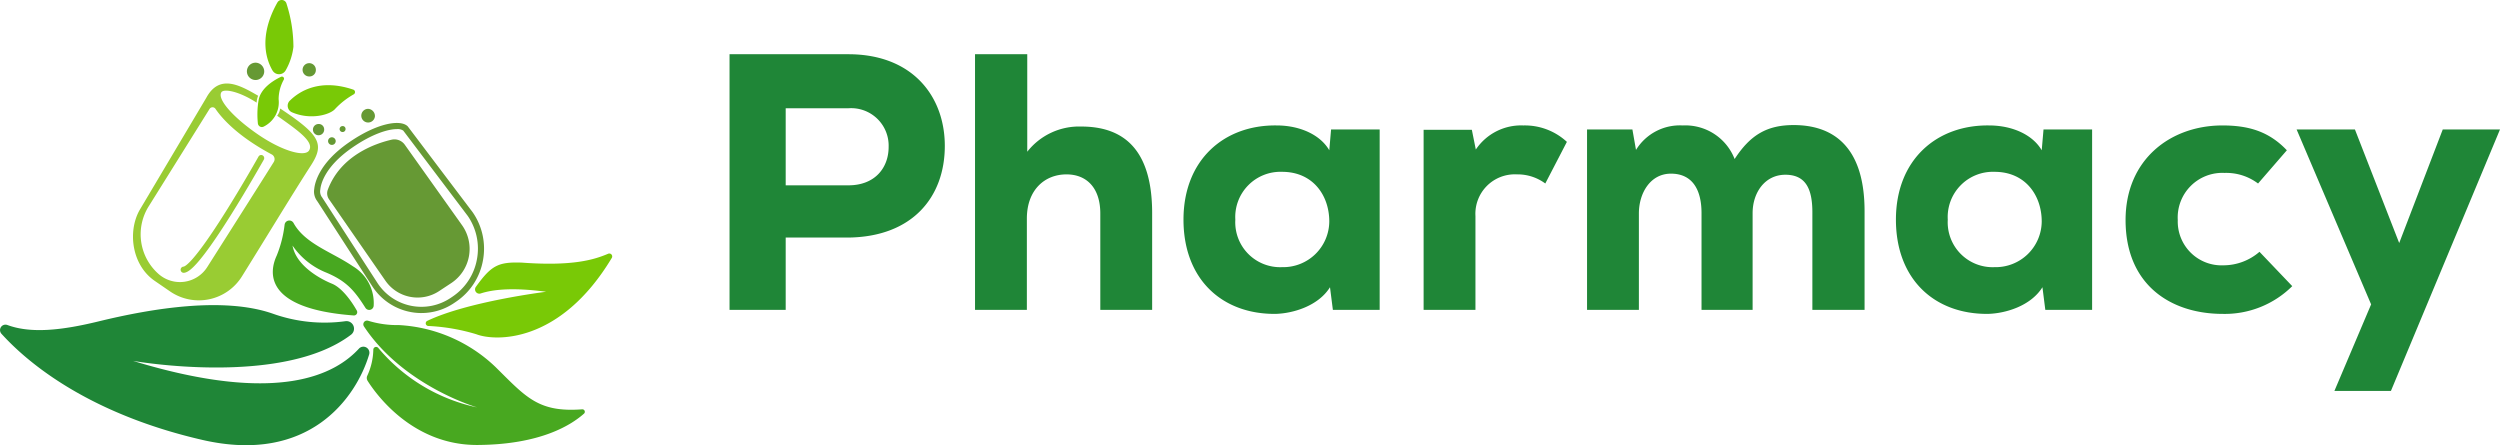<svg id="Group_18243" data-name="Group 18243" xmlns="http://www.w3.org/2000/svg" xmlns:xlink="http://www.w3.org/1999/xlink" width="335" height="59.655" viewBox="0 0 335 59.655">
  <defs>
    <style>
      .cls-1 {
        fill: none;
      }

      .cls-2 {
        clip-path: url(#clip-path);
      }

      .cls-3 {
        fill: #79c906;
      }

      .cls-4 {
        fill: #9c3;
      }

      .cls-5 {
        fill: #669934;
      }

      .cls-6 {
        fill: #48a820;
      }

      .cls-7 {
        fill: #1f8637;
      }
    </style>
    <clipPath id="clip-path">
      <rect id="Rectangle_3753" data-name="Rectangle 3753" class="cls-1" width="335" height="59.655"/>
    </clipPath>
  </defs>
  <g id="Group_18242" data-name="Group 18242" class="cls-2">
    <path id="Path_22763" data-name="Path 22763" class="cls-3" d="M181.953,59.759a.537.537,0,0,1-.832-.406,11.466,11.466,0,0,1,.107-3.175c.3-1.479,1.828-2.512,3-3.066a.281.281,0,0,1,.362.392,5.488,5.488,0,0,0-.69,2.613,3.624,3.624,0,0,1-1.945,3.643" transform="translate(-146.565 -42.824)"/>
    <path id="Path_22764" data-name="Path 22764" class="cls-4" d="M113.269,61.247a1.99,1.99,0,0,1-.41.969c2.74,1.945,5.016,3.5,4.277,4.663-.575.908-3.632.072-6.946-2.226s-5.4-4.7-4.794-5.591c.334-.492,2.352-.136,4.717,1.4a2.893,2.893,0,0,1,.2-.923c-2.548-1.493-5.218-2.908-6.948.279L94.407,74.9c-1.6,2.907-1,7.35,2.049,9.445l2.055,1.412a6.805,6.805,0,0,0,9.646-2.036c2.937-4.7,6.8-11.086,9.225-14.836,1.849-2.865,1.273-4.065-4.112-7.635m-.862,7.169c-1.386,2.216-5.927,9.372-8.9,14.055A4.332,4.332,0,0,1,97,83.445a7.076,7.076,0,0,1-1.423-8.972L103.8,61.31a.474.474,0,0,1,.8-.015c.763,1.133,2.823,3.592,7.543,6.11a.717.717,0,0,1,.266,1.011" transform="translate(-75.724 -46.708)"/>
    <path id="Path_22765" data-name="Path 22765" class="cls-4" d="M127.417,123.257a.416.416,0,0,1-.024-.83c.18-.011,1.3-.415,5.646-7.331,2.308-3.673,4.392-7.38,4.412-7.417a.406.406,0,0,1,.559-.155.419.419,0,0,1,.153.566c-.021.037-2.114,3.76-4.432,7.45-1.365,2.173-2.541,3.911-3.5,5.166-1.683,2.213-2.377,2.525-2.794,2.55h-.024" transform="translate(-102.811 -86.698)"/>
    <path id="Path_22766" data-name="Path 22766" class="cls-5" d="M235.34,110.731a7.866,7.866,0,0,1-6.56-3.526l-7.425-11.484a2.1,2.1,0,0,1-.393-1.616c.068-.751.6-3.415,4.578-6.188l.232.342-.232-.342c3.849-2.682,6.958-3.147,7.929-2.223l.024.023,8.718,11.535a8.559,8.559,0,0,1,1.353,6.455,8.47,8.47,0,0,1-3.594,5.5l-.27.182a7.761,7.761,0,0,1-4.361,1.339m-3.295-24.646c-1.159,0-3.3.609-6.041,2.518-3.685,2.568-4.167,4.919-4.227,5.579a1.331,1.331,0,0,0,.189.986l.03.03.023.036,7.443,11.511a7.025,7.025,0,0,0,9.785,1.955l.269-.182a7.643,7.643,0,0,0,3.244-4.965,7.726,7.726,0,0,0-1.215-5.818l-8.657-11.452a1.382,1.382,0,0,0-.843-.2" transform="translate(-178.854 -68.782)"/>
    <path id="Path_22767" data-name="Path 22767" class="cls-5" d="M230.334,104.646l7.55,10.9a5.242,5.242,0,0,0,7.208,1.414l1.646-1.085a5.489,5.489,0,0,0,1.426-7.749L240.5,97.354a1.707,1.707,0,0,0-1.775-.681c-2.166.5-6.815,2.091-8.545,6.7a1.388,1.388,0,0,0,.157,1.276" transform="translate(-186.253 -77.953)"/>
    <path id="Path_22768" data-name="Path 22768" class="cls-3" d="M202.631,61.144c1.234-1.227,3.969-3.032,8.511-1.487a.347.347,0,0,1,.066.625,10.549,10.549,0,0,0-2.49,1.948c-.674.8-3.316,1.539-5.791.463a.955.955,0,0,1-.3-1.55" transform="translate(-163.801 -47.646)"/>
    <path id="Path_22769" data-name="Path 22769" class="cls-3" d="M187.638,9.427a1.016,1.016,0,0,0,1.77.006,8.286,8.286,0,0,0,1.042-3.158,19.093,19.093,0,0,0-.918-5.757A.666.666,0,0,0,188.3.339c-1.111,1.956-2.606,5.648-.666,9.088" transform="translate(-151.131 0)"/>
    <path id="Path_22770" data-name="Path 22770" class="cls-5" d="M175.985,44.657a1.161,1.161,0,1,1-1.16-1.2,1.181,1.181,0,0,1,1.16,1.2" transform="translate(-140.579 -35.058)"/>
    <path id="Path_22771" data-name="Path 22771" class="cls-5" d="M214.61,45.459a.891.891,0,1,0-.887.808.85.85,0,0,0,.887-.808" transform="translate(-172.287 -36.021)"/>
    <path id="Path_22772" data-name="Path 22772" class="cls-5" d="M255.976,76.478a.916.916,0,1,1-.91-1.016.967.967,0,0,1,.91,1.016" transform="translate(-205.736 -60.877)"/>
    <path id="Path_22773" data-name="Path 22773" class="cls-5" d="M239.666,87.763a.4.4,0,1,1-.4-.358.38.38,0,0,1,.4.358" transform="translate(-193.362 -70.512)"/>
    <path id="Path_22774" data-name="Path 22774" class="cls-5" d="M221.622,86.653a.754.754,0,1,1-.751-.681.718.718,0,0,1,.751.681" transform="translate(-178.184 -69.356)"/>
    <path id="Path_22775" data-name="Path 22775" class="cls-5" d="M231.773,95.7a.512.512,0,1,1-.512-.531.522.522,0,0,1,.512.531" transform="translate(-186.788 -76.775)"/>
    <path id="Path_22776" data-name="Path 22776" class="cls-3" d="M315.563,180.884s-10.5,1.3-15.927,3.9a.361.361,0,0,0,.119.682,26.353,26.353,0,0,1,6.465,1.11c2.476.957,11.2,1.333,18.145-10.223a.39.39,0,0,0-.477-.568c-1.846.784-4.71,1.7-11.6,1.189-3.151-.1-4.059.37-6.131,3.248a.576.576,0,0,0,.638.89c1.476-.483,4.047-.865,8.77-.229" transform="translate(-242.388 -141.786)"/>
    <path id="Path_22777" data-name="Path 22777" class="cls-6" d="M270.746,233.873s-9.85-2.863-15.122-10.841a.5.5,0,0,1,.55-.76,13.259,13.259,0,0,0,4.137.583,20.308,20.308,0,0,1,12.923,5.6c4.1,4.044,5.728,6.135,11.636,5.688a.332.332,0,0,1,.241.579c-1.676,1.485-5.759,4.145-14.243,4.2-8.768.054-13.674-6.881-14.756-8.6a.712.712,0,0,1-.027-.71,8.719,8.719,0,0,0,.795-3.475.374.374,0,0,1,.667-.213,23.759,23.759,0,0,0,13.2,7.954" transform="translate(-206.855 -179.295)"/>
    <path id="Path_22778" data-name="Path 22778" class="cls-7" d="M17.841,219.022s19.919,3.527,29.194-3.507A1.013,1.013,0,0,0,46.3,213.7a20.652,20.652,0,0,1-9.77-1.016c-6.553-2.278-16.139-.708-23.329,1.046-4.883,1.191-9.052,1.659-12.223.477a.73.73,0,0,0-.782,1.181c4.61,5.073,13.217,11.068,26.93,14.223,14.3,3.291,20.6-5.659,22.335-11.435a.809.809,0,0,0-1.362-.8c-3.073,3.326-10.555,7.661-30.256,1.649" transform="translate(0 -170.661)"/>
    <path id="Path_22779" data-name="Path 22779" class="cls-6" d="M194.523,156.3a9.952,9.952,0,0,0,4.55,3.632c2.74,1.154,3.806,2.486,5.225,4.72a.6.6,0,0,0,1.1-.286,5.742,5.742,0,0,0-2.8-5.3c-2.779-1.9-6.391-2.986-7.936-5.785a.64.64,0,0,0-1.2.221,15.815,15.815,0,0,1-1.061,4.149c-1.01,2.17-1.788,7.117,10.326,8.013a.44.44,0,0,0,.409-.658c-.688-1.221-1.97-3.047-3.333-3.6-1.434-.582-4.793-2.339-5.279-5.109" transform="translate(-155.325 -123.393)"/>
    <path id="Path_22780" data-name="Path 22780" class="cls-7" d="M520.653,62.167v9.69h-7.525V37.6h15.919c8.635,0,12.928,5.677,12.928,12.283,0,6.851-4.342,12.185-12.928,12.283Zm0-7h8.394c3.618,0,5.4-2.4,5.4-5.138a5.024,5.024,0,0,0-5.4-5.188h-8.394Z" transform="translate(-415.37 -30.333)"/>
    <path id="Path_22781" data-name="Path 22781" class="cls-7" d="M692.811,37.6V50.666a8.83,8.83,0,0,1,7.236-3.377c5.6,0,9.5,2.985,9.5,11.6V71.857H702.6V58.937c0-3.377-1.785-5.236-4.535-5.236-2.894,0-5.306,2.055-5.306,5.922V71.857h-6.947V37.6Z" transform="translate(-555.159 -30.333)"/>
    <path id="Path_22782" data-name="Path 22782" class="cls-7" d="M852.2,87.507h6.512v24.175h-6.271l-.386-3.034c-1.592,2.545-5.017,3.524-7.332,3.572-7.14.049-12.3-4.649-12.3-12.626,0-8.026,5.451-12.724,12.494-12.626,2.991,0,5.788,1.175,7.043,3.328ZM839.37,99.595a6.016,6.016,0,0,0,6.271,6.362,6.17,6.17,0,0,0,6.319-6.117c0-3.475-2.171-6.656-6.319-6.656a6.056,6.056,0,0,0-6.271,6.411" transform="translate(-673.836 -70.159)"/>
    <path id="Path_22783" data-name="Path 22783" class="cls-7" d="M1007.778,87.562l.531,2.643a7.3,7.3,0,0,1,6.367-3.23,8.294,8.294,0,0,1,5.837,2.2l-2.894,5.579a6.228,6.228,0,0,0-3.811-1.223,5.285,5.285,0,0,0-5.548,5.579v12.577h-6.946V87.562Z" transform="translate(-810.55 -70.165)"/>
    <path id="Path_22784" data-name="Path 22784" class="cls-7" d="M1131.61,111.485V98.516c0-3.181-1.254-5.285-4.1-5.285-2.75,0-4.293,2.594-4.293,5.334v12.92h-6.947V87.309h6.078l.482,2.741a6.9,6.9,0,0,1,6.271-3.279,7.08,7.08,0,0,1,6.946,4.5c2.123-3.279,4.39-4.551,7.912-4.551,4.969,0,9.5,2.545,9.5,11.549v13.213h-6.995V98.418c0-3.034-.82-5.041-3.618-5.041-2.75,0-4.39,2.4-4.39,5.138v12.969Z" transform="translate(-903.606 -69.961)"/>
    <path id="Path_22785" data-name="Path 22785" class="cls-7" d="M1353.3,87.507h6.512v24.175h-6.271l-.385-3.034c-1.592,2.545-5.017,3.524-7.333,3.572-7.14.049-12.3-4.649-12.3-12.626,0-8.026,5.451-12.724,12.494-12.626,2.991,0,5.789,1.175,7.043,3.328ZM1340.47,99.595a6.016,6.016,0,0,0,6.271,6.362,6.17,6.17,0,0,0,6.319-6.117c0-3.475-2.171-6.656-6.319-6.656a6.056,6.056,0,0,0-6.271,6.411" transform="translate(-1079.469 -70.159)"/>
    <path id="Path_22786" data-name="Path 22786" class="cls-7" d="M1517.4,108.508a12.834,12.834,0,0,1-9.31,3.719c-6.947,0-13.024-3.866-13.024-12.577,0-8.124,6.03-12.675,12.976-12.675,3.473,0,6.223.783,8.635,3.328l-3.859,4.453a7.06,7.06,0,0,0-4.487-1.419,5.976,5.976,0,0,0-6.271,6.313,5.873,5.873,0,0,0,6.126,6.068,7.4,7.4,0,0,0,4.824-1.811Z" transform="translate(-1210.239 -70.165)"/>
    <path id="Path_22787" data-name="Path 22787" class="cls-7" d="M1642.6,89.76l-14.617,35.04h-7.573l4.92-11.6-9.985-23.441h7.815l5.933,15.22,5.837-15.22Z" transform="translate(-1307.6 -72.412)"/>
  </g>
</svg>
